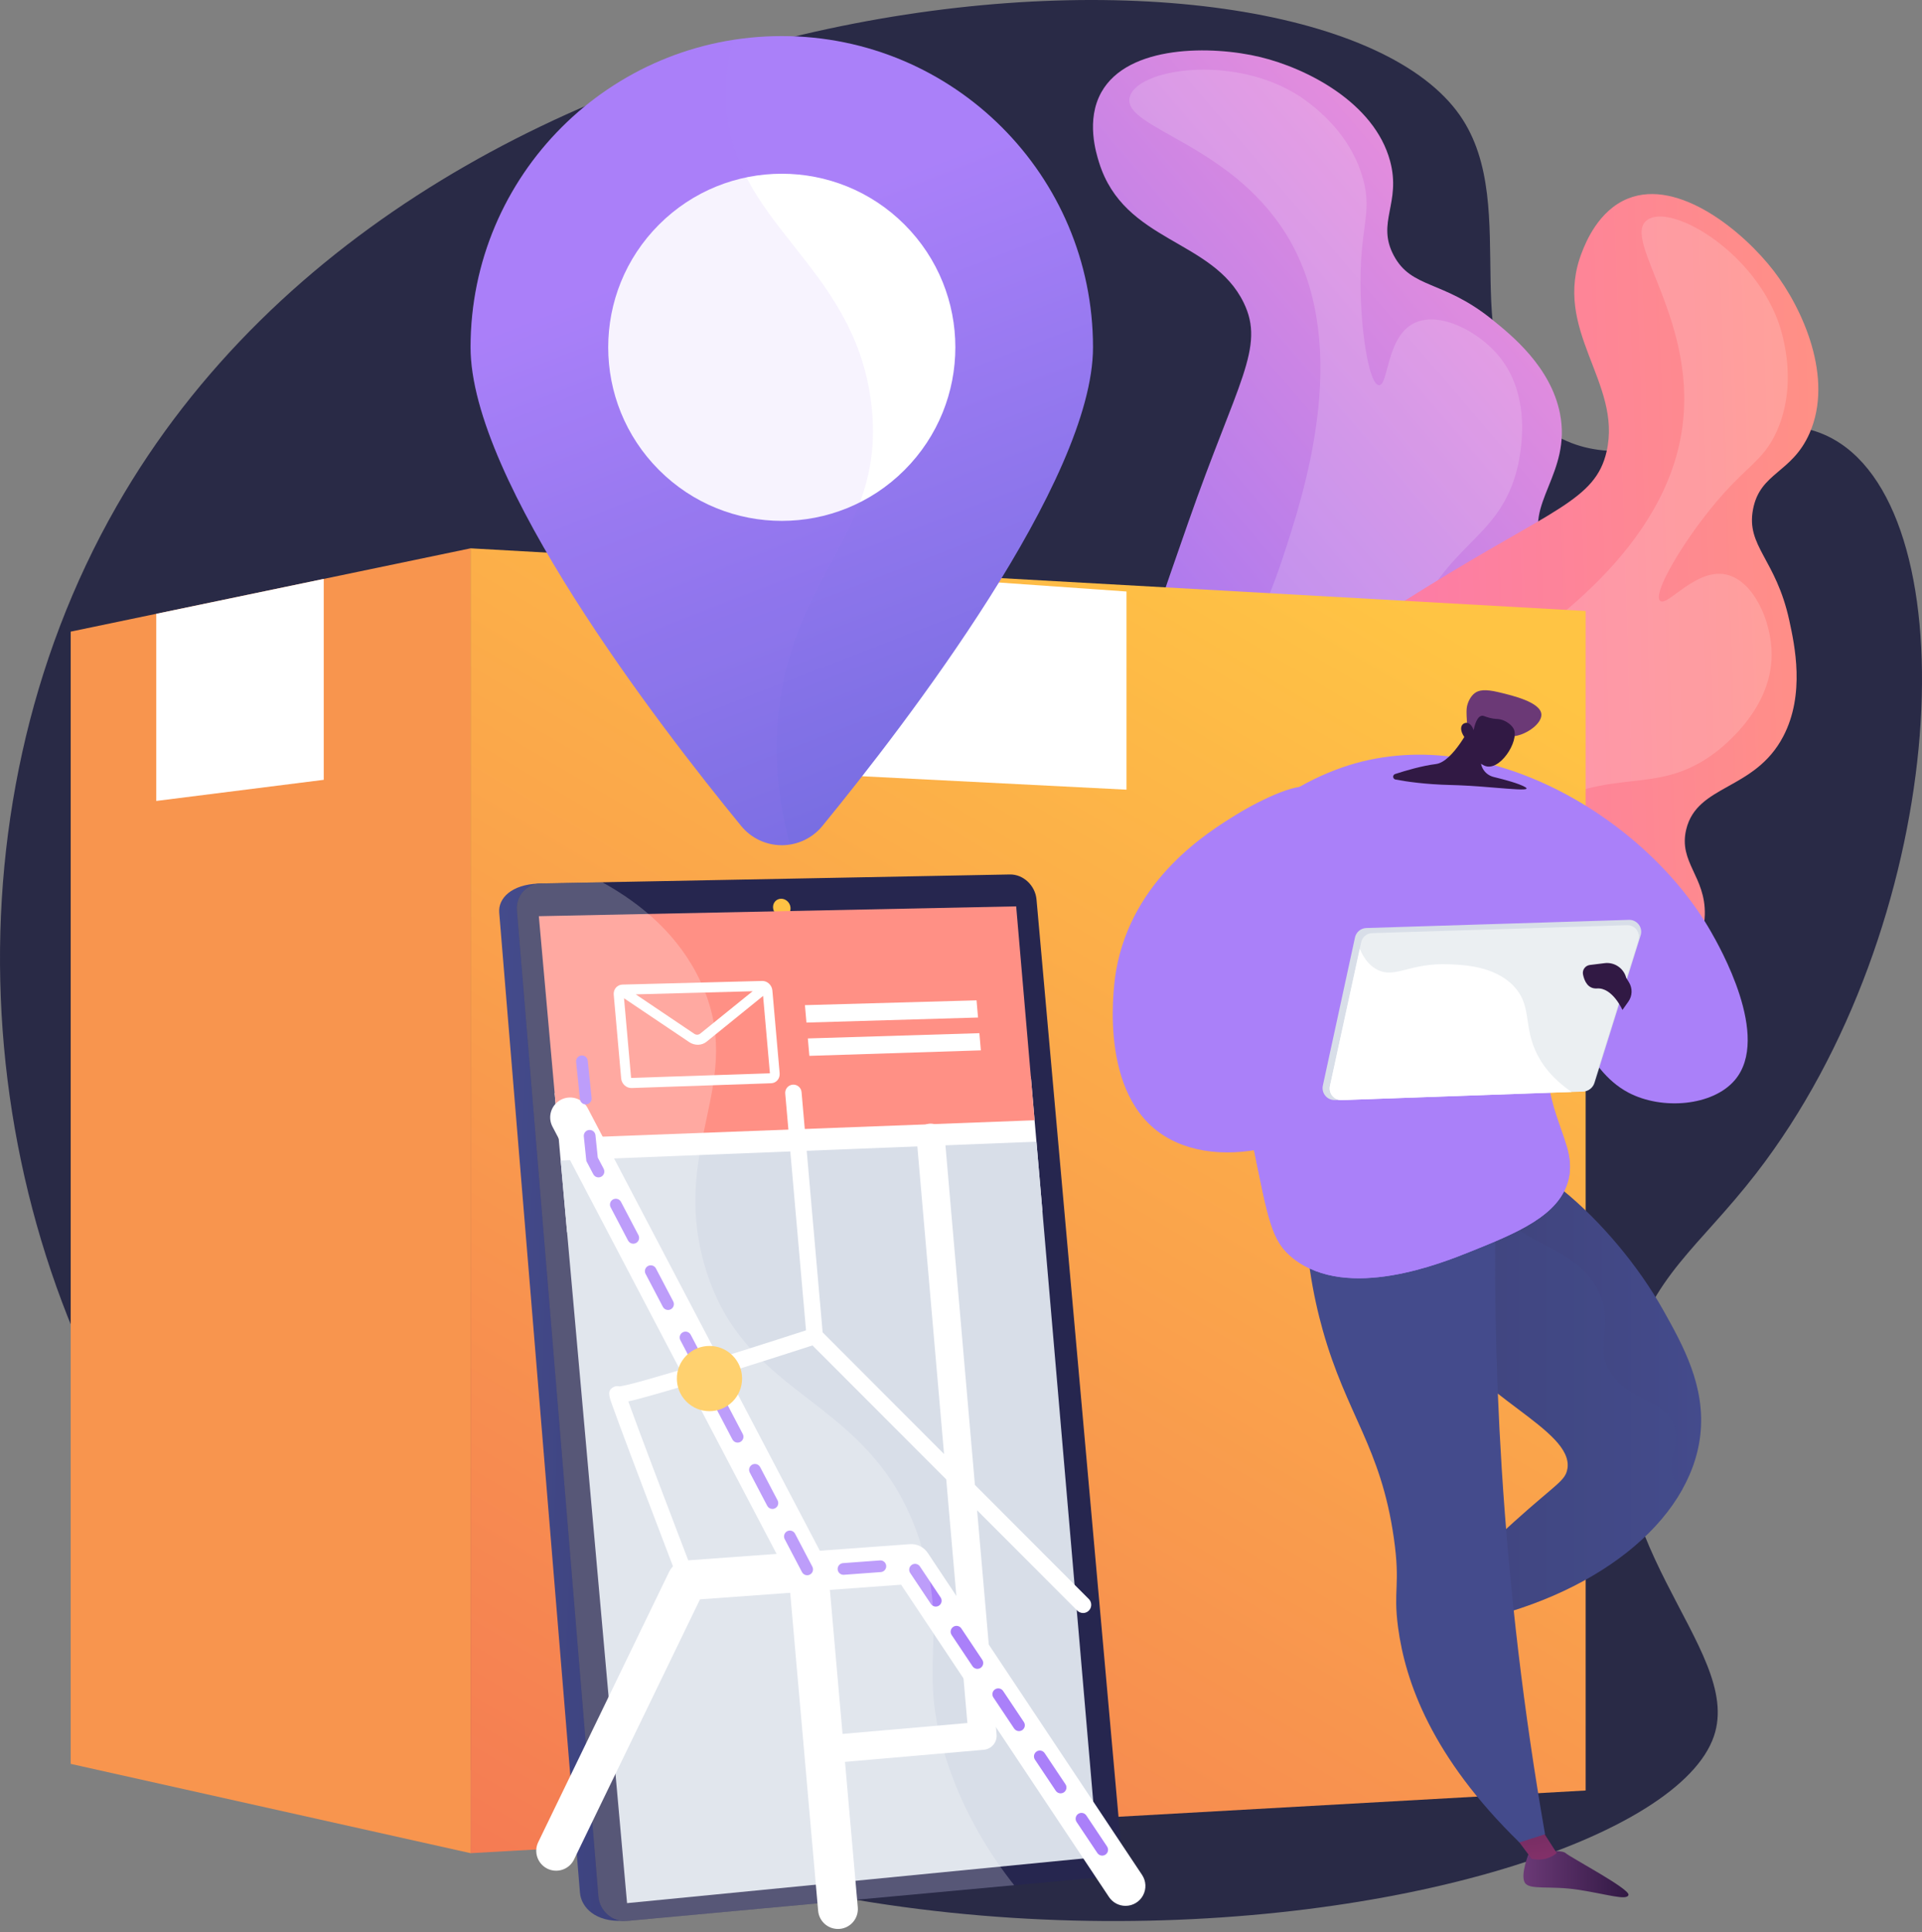 <svg width="188" height="189" viewBox="0 0 188 189" fill="none" xmlns="http://www.w3.org/2000/svg">
<rect x="0" y="0" width="188" height="189" fill="#808080" stroke="none"/>
<path d="M142.806 11.293C149.12 20.366 141.717 35.073 151.086 41.895C160.206 48.539 171.41 37.65 180.005 43.367C192.756 51.849 190.426 90.657 171.785 114.769C166.179 122.016 161.494 124.841 159.42 133.042C154.965 150.652 170.621 161.127 167.642 169.836C160.933 189.451 57.76 205.903 16.362 146.97C-2.973 119.443 -5.865 79.696 11.409 49.508C42.624 -5.041 128.639 -9.061 142.806 11.293Z" fill="#292A46"/>
<path d="M138.045 99.629C135.474 100.636 131.146 102.333 126.073 101.123C116.849 98.923 111.148 88.546 109.765 80.17C108.578 72.975 111.131 65.674 116.238 51.066C121.047 37.309 123.786 34.001 121.652 29.61C118.607 23.353 109.965 23.744 107.51 15.909C107.216 14.97 106.205 11.741 107.732 9.017C110.345 4.354 118.56 4.445 123.269 5.58C127.811 6.675 134.421 10.027 135.968 15.74C137.088 19.88 134.599 21.743 136.332 24.994C138.077 28.266 141.122 27.367 145.917 31.228C147.832 32.771 151.677 35.866 152.584 40.431C153.757 46.332 148.955 49.347 150.914 53.476C152.329 56.461 155.299 55.862 157.564 58.821C160.546 62.713 159.033 68.5 157.71 73.296C156.154 78.943 151.949 94.178 138.045 99.629Z" fill="url(#paint0_linear_1_351)"/>
<g style="mix-blend-mode:screen" opacity="0.16">
<path d="M110.51 9.476C109.658 12.634 120.949 14.007 126.334 23.823C132.128 34.381 127.548 48.269 125.431 54.687C121.819 65.637 117.796 67.341 117.355 76.632C117.18 80.308 116.818 87.967 122.288 93.573C122.797 94.093 128.55 99.814 135.783 98.733C143.985 97.506 147.854 88.458 151.186 80.662C153.2 75.951 157.226 66.541 153.455 63.083C151.151 60.97 146.465 61.567 143.49 63.102C139.242 65.293 137.896 69.694 137.052 69.343C136.293 69.029 136.654 65.155 138.26 61.162C141.469 53.176 146.37 52.876 148.264 46.362C148.494 45.573 150.222 39.291 146.675 34.907C144.63 32.38 140.776 30.417 138.338 31.6C135.581 32.937 135.826 37.719 134.887 37.675C133.989 37.633 133.222 33.234 133.097 28.776C132.914 22.226 134.274 21.005 133.338 17.546C131.912 12.269 127.215 9.451 126.535 9.056C120.153 5.346 111.24 6.777 110.51 9.476Z" fill="white"/>
</g>
<path d="M125.935 108.968C123.301 108.137 118.868 106.74 115.679 102.612C109.881 95.107 111.962 83.451 116.149 76.064C119.742 69.719 126.315 65.639 139.462 57.479C151.839 49.795 156.048 48.938 157.146 44.181C158.71 37.399 151.736 32.279 154.748 24.642C155.109 23.725 156.35 20.578 159.248 19.417C164.21 17.429 170.546 22.658 173.498 26.499C176.346 30.203 179.385 36.962 177.001 42.38C175.274 46.305 172.169 46.191 171.473 49.811C170.776 53.452 173.711 54.665 175.018 60.683C175.541 63.086 176.589 67.91 174.428 72.032C171.635 77.361 166.005 76.692 164.936 81.136C164.164 84.346 166.851 85.746 166.755 89.471C166.63 94.375 161.821 97.927 157.779 100.827C153.02 104.242 140.181 113.459 125.935 108.968Z" fill="url(#paint1_linear_1_351)"/>
<g style="mix-blend-mode:screen" opacity="0.16">
<path d="M161.121 21.517C158.473 23.439 166.4 31.599 164.428 42.617C162.308 54.472 150.021 62.404 144.344 66.069C134.657 72.323 130.456 71.122 124.278 78.074C121.834 80.826 116.741 86.558 117.48 94.356C117.547 95.081 118.433 103.148 124.74 106.846C131.896 111.043 140.587 106.43 148.076 102.456C152.602 100.054 161.642 95.257 160.88 90.2C160.415 87.108 156.393 84.629 153.114 83.958C148.432 82.997 144.62 85.576 144.183 84.774C143.79 84.052 146.504 81.265 150.26 79.165C157.773 74.965 161.776 77.808 167.34 73.931C168.014 73.461 173.304 69.657 173.296 64.018C173.292 60.766 171.525 56.819 168.885 56.208C165.9 55.518 163.086 59.393 162.384 58.77C161.713 58.173 163.876 54.267 166.579 50.717C170.55 45.504 172.375 45.408 173.819 42.127C176.022 37.123 174.137 31.982 173.855 31.246C171.219 24.36 163.384 19.875 161.121 21.517Z" fill="white"/>
</g>
<path d="M155.098 175.137L46.028 181.267V53.635L155.098 59.763V175.137Z" fill="url(#paint2_linear_1_351)"/>
<path d="M46.028 181.267L6.915 172.532V61.782L46.028 53.635V181.267Z" fill="url(#paint3_linear_1_351)"/>
<g style="mix-blend-mode:soft-light">
<path d="M80.99 55.804V75.759L110.188 77.241V57.858L80.99 55.804Z" fill="white"/>
</g>
<g style="mix-blend-mode:soft-light">
<path d="M15.285 60.039L31.667 56.626V76.278L15.285 78.344V60.039Z" fill="white"/>
</g>
<path d="M106.912 33.971C106.912 46.979 88.687 70.717 80.44 80.793C79.959 81.381 79.353 81.855 78.666 82.18C77.98 82.505 77.23 82.674 76.47 82.674C75.71 82.674 74.96 82.505 74.273 82.18C73.586 81.855 72.981 81.381 72.499 80.793C64.251 70.717 46.028 46.979 46.028 33.971C46.028 17.158 59.657 3.529 76.469 3.529C93.282 3.529 106.912 17.158 106.912 33.971Z" fill="url(#paint4_linear_1_351)"/>
<path d="M88.475 45.977C95.105 39.346 95.105 28.596 88.475 21.966C81.844 15.336 71.094 15.336 64.464 21.966C57.834 28.596 57.834 39.346 64.464 45.977C71.094 52.607 81.844 52.607 88.475 45.977Z" fill="white"/>
<g style="mix-blend-mode:multiply" opacity="0.3">
<path style="mix-blend-mode:multiply" opacity="0.3" d="M76.335 68.294C78.267 55.575 86.665 51.504 85.224 39.494C83.562 25.644 71.298 21.955 71.002 9.63C70.961 7.694 71.207 5.763 71.733 3.899C57.17 6.174 46.03 18.772 46.03 33.974C46.03 46.982 64.254 70.72 72.502 80.796C73.066 81.487 73.802 82.019 74.635 82.339C75.468 82.658 76.371 82.754 77.253 82.617C75.773 77.041 75.729 72.286 76.335 68.294Z" fill="url(#paint5_linear_1_351)"/>
</g>
<path d="M99.364 88.213L107.591 180.532C107.716 181.93 106.745 183.173 105.431 183.294L60.919 187.878C58.255 188.02 56.846 186.576 56.727 185.123L48.831 89.273C48.714 87.858 50.039 86.521 52.668 86.427L96.773 85.779C98.077 85.754 99.242 86.849 99.364 88.213Z" fill="url(#paint6_linear_1_351)"/>
<path d="M101.386 87.984L109.688 180.855C109.813 182.265 108.837 183.512 107.517 183.634L61.329 187.896C59.913 188.027 58.654 186.939 58.533 185.48L50.566 89.048C50.449 87.625 51.506 86.439 52.91 86.412L98.779 85.535C100.091 85.511 101.263 86.612 101.386 87.984Z" fill="url(#paint7_linear_1_351)"/>
<path d="M77.322 88.769C77.335 88.879 77.325 88.992 77.292 89.098C77.259 89.205 77.205 89.303 77.132 89.388C77.058 89.472 76.969 89.54 76.868 89.588C76.767 89.635 76.657 89.661 76.546 89.664C76.076 89.674 75.659 89.29 75.617 88.804C75.576 88.319 75.924 87.919 76.395 87.91C76.866 87.9 77.28 88.284 77.322 88.769Z" fill="url(#paint8_linear_1_351)"/>
<path d="M101.96 118.43L55.469 120.531L54.252 106.915L100.832 105.316L101.96 118.43Z" fill="white"/>
<path d="M107.401 181.646L61.335 186.154L54.842 113.516L101.378 111.674L107.401 181.646Z" fill="#D8DEE8"/>
<path d="M101.198 109.578L54.648 111.341L52.706 89.617L99.397 88.656L101.198 109.578Z" fill="url(#paint9_linear_1_351)"/>
<path d="M95.666 99.528L78.883 100.022L78.734 98.319L95.521 97.848L95.666 99.528Z" fill="white"/>
<path d="M95.943 102.74L79.168 103.278L79.019 101.575L95.798 101.06L95.943 102.74Z" fill="white"/>
<path d="M74.548 95.951L60.886 96.307C60.367 96.321 59.984 96.766 60.032 97.301L60.759 105.489C60.807 106.022 61.267 106.442 61.784 106.425L75.427 105.958C75.934 105.942 76.307 105.498 76.26 104.971L75.55 96.885C75.504 96.357 75.054 95.938 74.548 95.951ZM73.618 96.958L68.49 101.106C68.407 101.171 68.307 101.206 68.202 101.209C68.098 101.211 67.996 101.18 67.911 101.12L62.186 97.264L73.618 96.958ZM61.731 105.437L61.039 97.644L67.411 101.93C67.672 102.108 67.982 102.2 68.299 102.192C68.598 102.184 68.886 102.078 69.118 101.89L74.642 97.415L75.308 104.985L61.731 105.437Z" fill="white"/>
<path d="M110.094 186.42C109.773 186.42 109.457 186.341 109.174 186.19C108.892 186.038 108.65 185.819 108.473 185.552L88.142 155.006L68.47 156.441L56.128 181.929C55.895 182.38 55.495 182.722 55.014 182.883C54.532 183.043 54.007 183.009 53.55 182.788C53.093 182.566 52.741 182.175 52.569 181.698C52.396 181.221 52.417 180.695 52.626 180.232L65.457 153.735C65.606 153.427 65.833 153.164 66.116 152.973C66.399 152.781 66.727 152.667 67.068 152.642L88.992 151.042C89.336 151.017 89.68 151.084 89.989 151.236C90.299 151.387 90.562 151.618 90.753 151.905L111.713 183.397C111.907 183.69 112.019 184.03 112.036 184.381C112.053 184.733 111.974 185.082 111.808 185.392C111.642 185.702 111.395 185.962 111.093 186.143C110.792 186.324 110.447 186.419 110.095 186.42H110.094Z" fill="white"/>
<path d="M81.962 188.68C81.476 188.68 81.008 188.497 80.649 188.168C80.291 187.84 80.069 187.389 80.026 186.905L77.158 154.276L54.018 110.16C53.793 109.704 53.755 109.179 53.912 108.695C54.069 108.212 54.409 107.81 54.859 107.574C55.309 107.338 55.834 107.287 56.32 107.433C56.807 107.578 57.218 107.908 57.464 108.352L80.785 152.814C80.905 153.041 80.979 153.291 81.002 153.547L83.904 186.565C83.949 187.079 83.788 187.59 83.457 187.985C83.126 188.381 82.651 188.628 82.137 188.674C82.076 188.678 82.019 188.68 81.962 188.68Z" fill="white"/>
<path d="M80.592 172.512C80.238 172.511 79.899 172.374 79.644 172.129C79.389 171.884 79.238 171.55 79.223 171.197C79.208 170.844 79.33 170.499 79.563 170.233C79.796 169.967 80.122 169.801 80.474 169.77L94.625 168.537L89.664 111.377C89.639 111.018 89.756 110.663 89.99 110.39C90.225 110.116 90.557 109.945 90.915 109.914C91.274 109.883 91.631 109.994 91.909 110.223C92.186 110.452 92.363 110.781 92.4 111.139L97.48 169.667C97.511 170.029 97.398 170.39 97.163 170.669C96.929 170.948 96.594 171.122 96.231 171.154L80.712 172.507C80.672 172.51 80.632 172.512 80.592 172.512Z" fill="white"/>
<path d="M105.939 157.775C105.834 157.775 105.73 157.754 105.632 157.714C105.535 157.674 105.446 157.615 105.372 157.54L79.473 131.602C78.158 132.029 74.277 133.28 70.413 134.488C67.629 135.352 65.395 136.021 63.773 136.475C62.748 136.763 62.006 136.961 61.456 137.079C62.441 139.831 65.699 148.4 67.96 154.296C68.03 154.494 68.02 154.71 67.933 154.901C67.846 155.091 67.687 155.239 67.492 155.314C67.297 155.389 67.08 155.385 66.887 155.302C66.695 155.219 66.543 155.064 66.464 154.87C66.446 154.825 64.706 150.283 63.003 145.791C62.002 143.152 61.21 141.046 60.649 139.532C60.313 138.63 60.058 137.93 59.888 137.451C59.559 136.524 59.378 136.012 60.008 135.675C60.188 135.579 60.398 135.555 60.595 135.608C62.113 135.455 72.876 132.072 79.448 129.928C79.588 129.881 79.739 129.875 79.883 129.91C80.027 129.944 80.158 130.018 80.263 130.123L106.504 156.41C106.615 156.523 106.691 156.665 106.722 156.821C106.753 156.976 106.737 157.137 106.676 157.283C106.616 157.429 106.513 157.554 106.381 157.642C106.25 157.73 106.095 157.777 105.937 157.778L105.939 157.775ZM61.018 135.888C61.029 135.9 61.038 135.913 61.047 135.926C61.038 135.912 61.028 135.9 61.018 135.888Z" fill="white"/>
<path d="M79.692 131.491C79.492 131.491 79.299 131.416 79.151 131.281C79.004 131.145 78.912 130.96 78.895 130.76L76.809 106.986C76.797 106.88 76.806 106.772 76.836 106.669C76.867 106.566 76.917 106.47 76.985 106.387C77.052 106.304 77.136 106.236 77.231 106.186C77.325 106.136 77.429 106.105 77.536 106.096C77.642 106.086 77.75 106.099 77.852 106.131C77.954 106.164 78.048 106.217 78.129 106.287C78.21 106.357 78.276 106.443 78.324 106.539C78.371 106.635 78.399 106.739 78.405 106.846L80.491 130.62C80.509 130.832 80.442 131.041 80.306 131.204C80.169 131.367 79.974 131.469 79.763 131.488C79.739 131.49 79.715 131.491 79.692 131.491Z" fill="white"/>
<path d="M107.814 181.508C107.72 181.508 107.627 181.485 107.544 181.44C107.461 181.396 107.39 181.332 107.338 181.253L105.302 178.208C105.221 178.082 105.193 177.929 105.224 177.782C105.254 177.636 105.341 177.507 105.466 177.423C105.591 177.34 105.743 177.309 105.89 177.337C106.038 177.364 106.168 177.449 106.254 177.572L108.289 180.617C108.346 180.703 108.379 180.803 108.385 180.907C108.39 181.01 108.367 181.113 108.318 181.205C108.269 181.296 108.196 181.372 108.108 181.426C108.019 181.479 107.917 181.507 107.814 181.508ZM103.744 175.417C103.65 175.417 103.557 175.394 103.474 175.35C103.391 175.306 103.32 175.241 103.268 175.163L101.233 172.118C101.191 172.056 101.162 171.986 101.147 171.912C101.133 171.838 101.133 171.763 101.147 171.689C101.162 171.615 101.191 171.545 101.233 171.483C101.274 171.42 101.328 171.367 101.391 171.325C101.453 171.283 101.523 171.254 101.597 171.239C101.67 171.225 101.746 171.225 101.82 171.239C101.893 171.254 101.964 171.283 102.026 171.325C102.088 171.367 102.142 171.42 102.184 171.483L104.219 174.527C104.277 174.613 104.31 174.714 104.315 174.817C104.32 174.921 104.297 175.023 104.248 175.115C104.2 175.206 104.127 175.283 104.038 175.336C103.949 175.389 103.848 175.417 103.744 175.417ZM99.674 169.328C99.58 169.328 99.487 169.305 99.404 169.26C99.321 169.216 99.25 169.152 99.197 169.073L97.163 166.029C97.082 165.903 97.053 165.75 97.084 165.603C97.115 165.456 97.201 165.327 97.326 165.244C97.451 165.161 97.603 165.13 97.751 165.158C97.898 165.185 98.029 165.27 98.114 165.393L100.149 168.438C100.207 168.524 100.24 168.624 100.245 168.728C100.25 168.831 100.227 168.934 100.178 169.025C100.129 169.117 100.057 169.193 99.968 169.247C99.879 169.3 99.778 169.328 99.674 169.328V169.328ZM95.604 163.238C95.51 163.238 95.417 163.215 95.334 163.171C95.251 163.126 95.18 163.062 95.128 162.984L93.093 159.938C93.049 159.876 93.017 159.805 93 159.73C92.983 159.656 92.982 159.578 92.996 159.503C93.01 159.427 93.038 159.355 93.08 159.291C93.123 159.227 93.177 159.172 93.241 159.13C93.305 159.087 93.376 159.058 93.452 159.043C93.527 159.029 93.605 159.03 93.68 159.046C93.754 159.062 93.825 159.093 93.888 159.137C93.951 159.181 94.004 159.238 94.045 159.303L96.079 162.348C96.137 162.434 96.17 162.534 96.175 162.637C96.18 162.741 96.157 162.844 96.109 162.935C96.06 163.027 95.987 163.103 95.898 163.156C95.809 163.21 95.708 163.238 95.604 163.238ZM91.534 157.148C91.44 157.148 91.347 157.125 91.264 157.081C91.181 157.036 91.11 156.972 91.058 156.894L89.023 153.849C88.942 153.723 88.914 153.57 88.944 153.423C88.975 153.276 89.062 153.147 89.186 153.064C89.311 152.98 89.463 152.949 89.611 152.977C89.758 153.005 89.889 153.089 89.975 153.213L92.009 156.257C92.067 156.343 92.1 156.444 92.105 156.547C92.11 156.651 92.087 156.754 92.038 156.845C91.99 156.936 91.917 157.013 91.828 157.066C91.739 157.12 91.638 157.148 91.534 157.148ZM78.955 154.084C78.851 154.084 78.748 154.055 78.659 154.001C78.57 153.947 78.497 153.87 78.448 153.778L76.747 150.534C76.682 150.4 76.672 150.247 76.719 150.106C76.765 149.964 76.865 149.847 76.996 149.778C77.128 149.709 77.281 149.694 77.424 149.736C77.567 149.778 77.687 149.873 77.76 150.003L79.462 153.246C79.507 153.333 79.53 153.431 79.527 153.529C79.524 153.628 79.496 153.724 79.445 153.808C79.394 153.892 79.322 153.962 79.236 154.01C79.15 154.058 79.053 154.084 78.955 154.084ZM82.484 154.038C82.34 154.032 82.203 153.972 82.101 153.87C81.999 153.768 81.94 153.631 81.935 153.487C81.929 153.343 81.979 153.202 82.073 153.092C82.167 152.983 82.299 152.913 82.443 152.897L86.096 152.629C86.243 152.624 86.387 152.677 86.496 152.776C86.606 152.874 86.674 153.012 86.684 153.159C86.695 153.307 86.648 153.452 86.554 153.566C86.46 153.68 86.325 153.753 86.179 153.77L82.527 154.038C82.512 154.04 82.498 154.04 82.484 154.04V154.038ZM75.553 147.595C75.449 147.596 75.346 147.567 75.257 147.513C75.167 147.459 75.094 147.381 75.046 147.289L73.345 144.046C73.308 143.979 73.284 143.906 73.276 143.83C73.268 143.754 73.275 143.678 73.297 143.604C73.319 143.531 73.355 143.463 73.403 143.405C73.452 143.346 73.512 143.297 73.579 143.262C73.647 143.226 73.721 143.205 73.796 143.198C73.873 143.192 73.949 143.2 74.022 143.224C74.094 143.247 74.161 143.285 74.219 143.335C74.277 143.385 74.324 143.446 74.358 143.514L76.059 146.757C76.094 146.824 76.116 146.897 76.122 146.971C76.129 147.046 76.121 147.122 76.099 147.193C76.076 147.265 76.04 147.332 75.992 147.389C75.944 147.447 75.885 147.495 75.818 147.53C75.737 147.574 75.646 147.598 75.553 147.599V147.595ZM72.151 141.109C72.046 141.109 71.944 141.081 71.854 141.027C71.765 140.972 71.692 140.895 71.643 140.803L69.943 137.559C69.878 137.425 69.868 137.272 69.915 137.131C69.961 136.989 70.061 136.872 70.192 136.803C70.324 136.734 70.477 136.719 70.62 136.761C70.762 136.803 70.883 136.898 70.956 137.028L72.657 140.271C72.703 140.358 72.725 140.456 72.722 140.554C72.719 140.653 72.691 140.749 72.64 140.833C72.589 140.917 72.517 140.987 72.432 141.035C72.346 141.084 72.249 141.109 72.151 141.109ZM68.748 134.622C68.644 134.623 68.541 134.594 68.452 134.54C68.363 134.486 68.29 134.408 68.242 134.316L66.54 131.073C66.476 130.939 66.465 130.785 66.512 130.644C66.558 130.503 66.658 130.386 66.79 130.317C66.921 130.248 67.075 130.233 67.217 130.274C67.36 130.316 67.48 130.412 67.554 130.541L69.255 133.784C69.301 133.871 69.323 133.969 69.32 134.067C69.317 134.166 69.289 134.262 69.238 134.346C69.187 134.43 69.115 134.5 69.029 134.548C68.944 134.597 68.847 134.622 68.748 134.622ZM65.346 128.136C65.242 128.136 65.139 128.108 65.05 128.054C64.961 128 64.888 127.922 64.839 127.83L63.138 124.586C63.073 124.452 63.063 124.299 63.109 124.158C63.156 124.016 63.256 123.899 63.387 123.83C63.519 123.761 63.672 123.746 63.815 123.788C63.957 123.83 64.078 123.925 64.151 124.055L65.852 127.298C65.898 127.385 65.921 127.483 65.918 127.581C65.915 127.679 65.886 127.775 65.835 127.86C65.785 127.944 65.713 128.014 65.627 128.062C65.541 128.111 65.445 128.136 65.346 128.136ZM61.943 121.653C61.838 121.653 61.736 121.625 61.646 121.571C61.557 121.517 61.484 121.439 61.435 121.347L59.735 118.104C59.698 118.037 59.674 117.964 59.666 117.888C59.658 117.812 59.665 117.735 59.687 117.662C59.709 117.589 59.745 117.521 59.793 117.463C59.842 117.404 59.902 117.355 59.969 117.32C60.037 117.284 60.111 117.263 60.187 117.256C60.263 117.25 60.339 117.258 60.412 117.282C60.484 117.305 60.551 117.343 60.609 117.393C60.667 117.443 60.714 117.503 60.748 117.572L62.449 120.815C62.52 120.95 62.534 121.106 62.489 121.251C62.444 121.396 62.343 121.517 62.208 121.588C62.127 121.631 62.035 121.654 61.943 121.653ZM58.541 115.167C58.436 115.167 58.334 115.139 58.244 115.085C58.155 115.031 58.082 114.953 58.033 114.861L57.353 113.563L57.105 111.158C57.097 111.083 57.104 111.007 57.126 110.935C57.147 110.863 57.183 110.796 57.23 110.737C57.326 110.62 57.465 110.544 57.616 110.529C57.768 110.513 57.919 110.558 58.037 110.654C58.155 110.75 58.23 110.889 58.245 111.041L58.471 113.226L59.05 114.329C59.095 114.416 59.118 114.514 59.115 114.612C59.112 114.71 59.083 114.806 59.032 114.891C58.982 114.975 58.91 115.045 58.824 115.093C58.739 115.141 58.642 115.167 58.544 115.167H58.541ZM57.297 108.029C57.155 108.029 57.019 107.976 56.914 107.881C56.809 107.786 56.743 107.656 56.728 107.515L56.352 103.873C56.344 103.798 56.351 103.722 56.373 103.65C56.394 103.578 56.43 103.51 56.477 103.452C56.525 103.394 56.583 103.345 56.65 103.309C56.716 103.274 56.788 103.251 56.863 103.243C56.938 103.236 57.014 103.243 57.086 103.264C57.158 103.286 57.225 103.321 57.284 103.369C57.342 103.417 57.391 103.475 57.427 103.541C57.462 103.608 57.485 103.68 57.492 103.755L57.868 107.398C57.876 107.473 57.869 107.548 57.848 107.62C57.826 107.692 57.791 107.759 57.743 107.818C57.696 107.876 57.638 107.924 57.572 107.96C57.506 107.996 57.433 108.018 57.358 108.026C57.337 108.028 57.317 108.029 57.298 108.029H57.297Z" fill="url(#paint10_linear_1_351)"/>
<path d="M71.652 137.098C72.898 135.853 72.898 133.833 71.652 132.587C70.407 131.342 68.387 131.342 67.141 132.587C65.896 133.833 65.896 135.853 67.141 137.098C68.387 138.344 70.407 138.344 71.652 137.098Z" fill="url(#paint11_linear_1_351)"/>
<g style="mix-blend-mode:soft-light" opacity="0.48">
<g style="mix-blend-mode:soft-light" opacity="0.48">
<path d="M90.288 151.738C85.811 136.094 72.756 137.658 68.851 123.522C65.645 111.912 73.038 105.792 68.554 96.074C66.445 91.503 62.749 88.412 58.917 86.3L52.91 86.415C51.505 86.441 50.449 87.627 50.566 89.051L58.533 185.478C58.654 186.939 59.913 188.028 61.329 187.894L99.199 184.399C96.777 181.327 94.48 177.567 92.885 173.052C89.51 163.497 92.764 160.392 90.288 151.738Z" fill="white"/>
</g>
</g>
<path d="M142.877 113.037C147.958 110.554 157.866 119.542 162.688 128.149C164.61 131.579 166.865 135.606 166.312 140.393C165.33 148.881 155.915 156.326 142.957 158.812L141.863 154.902C143.279 153.426 145.399 151.296 148.104 148.855C152.265 145.106 153.118 144.855 153.318 143.672C153.971 139.794 144 136.548 140.453 129.73C137.402 123.868 138.972 114.943 142.877 113.037Z" fill="url(#paint12_linear_1_351)"/>
<path d="M149.548 181.253C149.548 181.253 148.714 183.311 149.129 184.116C149.544 184.921 151.545 184.413 154.363 184.844C157.182 185.274 159.132 185.935 159.289 185.35C159.445 184.766 153.598 181.68 153.13 181.253C152.662 180.826 149.548 181.253 149.548 181.253Z" fill="url(#paint13_linear_1_351)"/>
<path d="M150.296 178.176L152.269 181.252C152.269 181.252 151.359 182.149 149.814 181.815L147.642 178.902L150.296 178.176Z" fill="url(#paint14_linear_1_351)"/>
<path style="mix-blend-mode:multiply" opacity="0.3" d="M140.451 129.73C137.402 123.868 138.975 114.943 142.874 113.037C143.897 112.537 145.119 112.51 146.453 112.843C145.75 114.872 145.89 116.339 146.236 117.378C147.78 122.008 154.467 121.485 156.556 126.759C157.876 130.093 155.777 131.748 157.65 134.42C159.592 137.19 162.767 136.726 163.748 139.423C164.479 141.437 163.038 142.578 163.592 144.271C163.746 144.741 164.05 145.216 164.561 145.666C161.127 151.84 153.136 156.859 142.952 158.812L141.857 154.902C143.274 153.426 145.393 151.296 148.099 148.855C152.259 145.106 153.113 144.855 153.312 143.672C153.97 139.794 143.998 136.548 140.451 129.73Z" fill="url(#paint15_linear_1_351)"/>
<path d="M146.341 114.877C146.121 123.76 146.244 133.365 146.888 143.592C147.644 155.603 149.06 167.563 151.129 179.418L148.622 180.216C140.027 171.842 137.456 164.475 136.751 159.176C136.254 155.43 137.007 155.108 136.335 150.42C135.056 141.494 131.718 138.435 129.375 130.077C128.495 126.94 127.516 122.2 127.578 116.023L146.341 114.877Z" fill="url(#paint16_linear_1_351)"/>
<path d="M152.498 98.963C152.342 99 151.664 99.225 151.396 102.055C150.75 108.881 154.304 111.644 153.428 115.343C152.589 118.896 148.305 120.619 143.899 122.394C140.953 123.579 131.839 127.246 126.539 123.122C124.309 121.387 124.065 119.292 122.474 111.59C118.431 92.022 116.865 90.341 118.565 86.105C121.485 78.83 129.302 75.818 130.604 75.317C144.474 69.972 160.853 79.795 167.326 91.079C168.179 92.565 173.268 101.44 169.692 105.649C167.528 108.195 162.557 108.606 159.276 106.87C154.89 104.552 153.958 98.629 152.498 98.963Z" fill="url(#paint17_linear_1_351)"/>
<path d="M167.657 104.14C167.702 104.14 167.746 104.13 167.787 104.112C167.862 104.077 167.921 104.014 167.95 103.937C167.979 103.859 167.976 103.773 167.942 103.697C167.822 103.437 164.959 97.293 158.345 94.868C158.268 94.842 158.183 94.847 158.11 94.882C158.036 94.918 157.98 94.98 157.952 95.057C157.924 95.133 157.927 95.218 157.96 95.292C157.993 95.367 158.054 95.425 158.13 95.455C164.494 97.787 167.346 103.895 167.374 103.957C167.399 104.011 167.439 104.057 167.489 104.09C167.539 104.122 167.598 104.139 167.657 104.14Z" fill="url(#paint18_linear_1_351)"/>
<path d="M127.631 83.606C128.503 85.989 125.879 88.054 127.005 90.642C128.616 94.35 135.032 92.447 137.325 96.114C140.042 100.461 133.82 107.59 136.385 110.029C137.555 111.141 138.907 109.717 142.327 110.499C147.197 111.612 148.66 115.461 150.926 114.877C151.638 114.693 152.502 114.047 153.229 112.059C153.545 113.164 153.698 114.212 153.43 115.347C152.59 118.9 148.307 120.623 143.9 122.398C140.953 123.584 131.841 127.25 126.541 123.126C124.31 121.391 124.067 119.296 122.475 111.594C118.432 92.026 116.866 90.345 118.566 86.109C119.494 83.799 120.915 81.92 122.464 80.414C125.801 81.15 127.174 82.359 127.631 83.606Z" fill="url(#paint19_linear_1_351)"/>
<path d="M136.015 98.557C135.641 98.897 131.847 102.239 127.282 101.098C123.307 100.104 120.866 96.24 120.437 92.987C119.42 85.253 129.496 78.76 128.254 77.196C127.516 76.263 123.547 78.068 120.906 79.698C118.163 81.387 110.754 85.955 109.175 94.918C109.041 95.68 107.296 106.366 113.399 110.78C119.036 114.86 130.088 112.64 137.57 102.988L136.015 98.557Z" fill="url(#paint20_linear_1_351)"/>
<path d="M160.48 91.492L155.964 105.924C155.892 106.155 155.749 106.358 155.557 106.504C155.365 106.651 155.132 106.734 154.89 106.743L130.578 107.602C130.4 107.608 130.223 107.574 130.06 107.501C129.897 107.429 129.754 107.32 129.639 107.183C129.525 107.047 129.444 106.886 129.401 106.713C129.359 106.54 129.356 106.36 129.394 106.186L132.538 91.695C132.593 91.44 132.732 91.211 132.932 91.044C133.133 90.877 133.383 90.782 133.644 90.774L159.331 89.975C159.517 89.969 159.702 90.008 159.87 90.089C160.038 90.169 160.184 90.289 160.297 90.437C160.409 90.586 160.485 90.759 160.517 90.942C160.549 91.126 160.536 91.314 160.48 91.492Z" fill="#D8DEE8"/>
<path d="M160.264 91.967L155.879 105.974C155.809 106.198 155.671 106.396 155.485 106.538C155.298 106.681 155.071 106.763 154.837 106.771L131.239 107.605C131.067 107.611 130.895 107.577 130.737 107.507C130.579 107.436 130.44 107.331 130.329 107.198C130.218 107.066 130.139 106.91 130.098 106.742C130.057 106.574 130.054 106.399 130.091 106.23L133.142 92.166C133.196 91.919 133.331 91.696 133.525 91.534C133.72 91.373 133.963 91.281 134.216 91.273L159.146 90.496C159.326 90.491 159.506 90.528 159.669 90.606C159.832 90.684 159.974 90.8 160.083 90.944C160.193 91.087 160.266 91.255 160.297 91.433C160.329 91.611 160.317 91.794 160.264 91.967Z" fill="url(#paint21_linear_1_351)"/>
<path d="M130.091 106.228L133.003 92.805C133.498 93.974 134.135 94.564 134.748 94.865C136.504 95.733 137.871 94.17 141.706 94.318C143.172 94.375 146.17 94.491 148.038 96.429C149.794 98.25 149.045 100.12 150.149 102.683C150.705 103.976 151.737 105.442 153.725 106.81L131.243 107.604C131.07 107.611 130.898 107.578 130.739 107.508C130.581 107.437 130.44 107.332 130.329 107.199C130.218 107.066 130.139 106.909 130.097 106.741C130.056 106.572 130.054 106.397 130.091 106.228Z" fill="url(#paint22_linear_1_351)"/>
<path d="M144.899 73.929C144.837 74.144 144.82 74.37 144.848 74.592C144.876 74.814 144.948 75.028 145.061 75.222C145.174 75.415 145.325 75.584 145.505 75.718C145.684 75.851 145.889 75.947 146.107 76C147.217 76.268 148.57 76.639 149.154 76.973C150.228 77.586 145.888 76.878 141.896 76.784C139.405 76.725 137.543 76.448 136.495 76.247C136.435 76.235 136.38 76.204 136.339 76.157C136.298 76.111 136.274 76.052 136.271 75.99C136.267 75.928 136.284 75.867 136.32 75.817C136.355 75.766 136.406 75.728 136.465 75.71C137.462 75.386 139.082 74.905 140.454 74.735C142.151 74.522 143.97 70.776 143.97 70.776L145.424 72.097L144.899 73.929Z" fill="url(#paint23_linear_1_351)"/>
<path d="M159.341 96.092L159.065 95.64C158.947 95.187 158.668 94.793 158.281 94.53C157.894 94.266 157.424 94.153 156.96 94.21L155.51 94.389C155.402 94.403 155.299 94.438 155.206 94.493C155.114 94.549 155.033 94.622 154.971 94.71C154.908 94.798 154.864 94.898 154.842 95.004C154.82 95.109 154.82 95.219 154.842 95.324C154.977 95.971 155.324 96.746 156.216 96.685C157.728 96.583 158.699 98.788 158.699 98.788L159.279 97.97C159.472 97.698 159.581 97.374 159.592 97.04C159.603 96.706 159.516 96.377 159.341 96.092Z" fill="url(#paint24_linear_1_351)"/>
<path d="M148.14 72.008C149.393 71.822 150.798 70.768 150.771 69.897C150.733 68.7 147.997 68.044 146.615 67.714C145.233 67.383 144.641 67.502 144.244 67.804C143.848 68.106 143.573 68.665 143.485 69.141C143.438 69.4 143.436 69.758 143.48 70.469C143.52 71.101 143.508 71.073 143.524 71.26C143.564 71.708 143.686 72.497 144.123 73.589C144.345 73.345 144.589 73.12 144.85 72.918C145.19 72.654 145.562 72.435 145.957 72.265C146.861 71.902 147.379 72.123 148.14 72.008Z" fill="url(#paint25_linear_1_351)"/>
<path d="M143.456 72.373C143.456 72.373 143.537 74.118 145.183 74.887C146.659 75.573 148.613 72.496 148.074 71.321C147.895 70.93 147.336 70.503 146.77 70.371C146.434 70.293 146.268 70.36 145.721 70.222C145.216 70.095 145.117 69.977 144.923 70.017C144.679 70.066 144.369 70.343 144.136 71.426C144.016 71.003 143.747 70.718 143.457 70.701C143.354 70.701 143.254 70.728 143.166 70.782C142.767 71.04 142.845 71.688 143.456 72.373Z" fill="url(#paint26_linear_1_351)"/>
<defs>
<linearGradient id="paint0_linear_1_351" x1="150.636" y1="31.446" x2="99.55" y2="75.138" gradientUnits="userSpaceOnUse">
<stop stop-color="#E38DDD"/>
<stop offset="1" stop-color="#9571F6"/>
</linearGradient>
<linearGradient id="paint1_linear_1_351" x1="178.578" y1="63.854" x2="111.36" y2="65.871" gradientUnits="userSpaceOnUse">
<stop stop-color="#FF9085"/>
<stop offset="1" stop-color="#FB6FBB"/>
</linearGradient>
<linearGradient id="paint2_linear_1_351" x1="134.505" y1="57.062" x2="43.994" y2="209.925" gradientUnits="userSpaceOnUse">
<stop stop-color="#FFC444"/>
<stop offset="0.31" stop-color="#FBA94A"/>
<stop offset="1" stop-color="#F36F56"/>
</linearGradient>
<linearGradient id="paint3_linear_1_351" x1="152105" y1="129474" x2="29747.7" y2="192800" gradientUnits="userSpaceOnUse">
<stop stop-color="#FFC444"/>
<stop offset="0.31" stop-color="#FBA94A"/>
<stop offset="1" stop-color="#F36F56"/>
</linearGradient>
<linearGradient id="paint4_linear_1_351" x1="72.542" y1="22.919" x2="103.2" y2="101.885" gradientUnits="userSpaceOnUse">
<stop stop-color="#AA80F9"/>
<stop offset="1" stop-color="#6165D7"/>
</linearGradient>
<linearGradient id="paint5_linear_1_351" x1="36152.9" y1="31912.2" x2="87834" y2="98419.2" gradientUnits="userSpaceOnUse">
<stop stop-color="#AA80F9"/>
<stop offset="1" stop-color="#6165D7"/>
</linearGradient>
<linearGradient id="paint6_linear_1_351" x1="47.094" y1="135.658" x2="109.203" y2="137.968" gradientUnits="userSpaceOnUse">
<stop stop-color="#444B8C"/>
<stop offset="1" stop-color="#26264F"/>
</linearGradient>
<linearGradient id="paint7_linear_1_351" x1="79467.5" y1="227877" x2="97909.8" y2="198302" gradientUnits="userSpaceOnUse">
<stop stop-color="#444B8C"/>
<stop offset="1" stop-color="#26264F"/>
</linearGradient>
<linearGradient id="paint8_linear_1_351" x1="77.917" y1="85.283" x2="19.88" y2="226.119" gradientUnits="userSpaceOnUse">
<stop stop-color="#FFC444"/>
<stop offset="1" stop-color="#F36F56"/>
</linearGradient>
<linearGradient id="paint9_linear_1_351" x1="38564.6" y1="23026.4" x2="47050.9" y2="54577.4" gradientUnits="userSpaceOnUse">
<stop stop-color="#FF9085"/>
<stop offset="1" stop-color="#FB6FBB"/>
</linearGradient>
<linearGradient id="paint10_linear_1_351" x1="51355.2" y1="118685" x2="103852" y2="203862" gradientUnits="userSpaceOnUse">
<stop stop-color="#AA80F9"/>
<stop offset="1" stop-color="#6165D7"/>
</linearGradient>
<linearGradient id="paint11_linear_1_351" x1="5803.35" y1="14475.7" x2="-376.142" y2="25442.1" gradientUnits="userSpaceOnUse">
<stop stop-color="#FFC444"/>
<stop offset="0.31" stop-color="#FBA94A"/>
<stop offset="1" stop-color="#F36F56"/>
</linearGradient>
<linearGradient id="paint12_linear_1_351" x1="166.394" y1="135.715" x2="138.847" y2="135.715" gradientUnits="userSpaceOnUse">
<stop stop-color="#444B8C"/>
<stop offset="1" stop-color="#3E4177"/>
</linearGradient>
<linearGradient id="paint13_linear_1_351" x1="159.295" y1="183.322" x2="149.013" y2="183.322" gradientUnits="userSpaceOnUse">
<stop stop-color="#311944"/>
<stop offset="1" stop-color="#6B3976"/>
</linearGradient>
<linearGradient id="paint14_linear_1_351" x1="147.597" y1="165.305" x2="151.193" y2="187.82" gradientUnits="userSpaceOnUse">
<stop stop-color="#311944"/>
<stop offset="1" stop-color="#A03976"/>
</linearGradient>
<linearGradient id="paint15_linear_1_351" x1="12950" y1="93522.6" x2="23504.6" y2="93522.6" gradientUnits="userSpaceOnUse">
<stop stop-color="#444B8C"/>
<stop offset="1" stop-color="#3E4177"/>
</linearGradient>
<linearGradient id="paint16_linear_1_351" x1="17220.3" y1="143770" x2="25487" y2="143770" gradientUnits="userSpaceOnUse">
<stop stop-color="#444B8C"/>
<stop offset="1" stop-color="#3E4177"/>
</linearGradient>
<linearGradient id="paint17_linear_1_351" x1="-50434.1" y1="52213.6" x2="-37781.2" y2="98900.8" gradientUnits="userSpaceOnUse">
<stop stop-color="#AA80F9"/>
<stop offset="1" stop-color="#6165D7"/>
</linearGradient>
<linearGradient id="paint18_linear_1_351" x1="-5411.71" y1="13676.5" x2="-5796.93" y2="15027.7" gradientUnits="userSpaceOnUse">
<stop stop-color="#AA80F9"/>
<stop offset="1" stop-color="#6165D7"/>
</linearGradient>
<linearGradient id="paint19_linear_1_351" x1="-39078.7" y1="47333.5" x2="-25427.7" y2="86204.7" gradientUnits="userSpaceOnUse">
<stop stop-color="#AA80F9"/>
<stop offset="1" stop-color="#6165D7"/>
</linearGradient>
<linearGradient id="paint20_linear_1_351" x1="-36134.2" y1="39615" x2="-25220.2" y2="70815.4" gradientUnits="userSpaceOnUse">
<stop stop-color="#AA80F9"/>
<stop offset="1" stop-color="#6165D7"/>
</linearGradient>
<linearGradient id="paint21_linear_1_351" x1="148.135" y1="92.509" x2="137.815" y2="111.114" gradientUnits="userSpaceOnUse">
<stop offset="0.49" stop-color="#EBEFF2"/>
<stop offset="1" stop-color="white"/>
</linearGradient>
<linearGradient id="paint22_linear_1_351" x1="24139.1" y1="24856.9" x2="21834.1" y2="20899.3" gradientUnits="userSpaceOnUse">
<stop offset="0.49" stop-color="#EBEFF2"/>
<stop offset="1" stop-color="white"/>
</linearGradient>
<linearGradient id="paint23_linear_1_351" x1="11541.6" y1="6099.92" x2="11446.7" y2="7738.19" gradientUnits="userSpaceOnUse">
<stop stop-color="#311944"/>
<stop offset="1" stop-color="#A03976"/>
</linearGradient>
<linearGradient id="paint24_linear_1_351" x1="3013.13" y1="6697.7" x2="3351.64" y2="6697.7" gradientUnits="userSpaceOnUse">
<stop stop-color="#311944"/>
<stop offset="1" stop-color="#A03976"/>
</linearGradient>
<linearGradient id="paint25_linear_1_351" x1="-3458.75" y1="7321.34" x2="-2604.84" y2="6516.57" gradientUnits="userSpaceOnUse">
<stop stop-color="#311944"/>
<stop offset="1" stop-color="#6B3976"/>
</linearGradient>
<linearGradient id="paint26_linear_1_351" x1="4587.78" y1="4895.3" x2="4453.93" y2="5248.04" gradientUnits="userSpaceOnUse">
<stop stop-color="#311944"/>
<stop offset="1" stop-color="#A03976"/>
</linearGradient>
</defs>
</svg>
